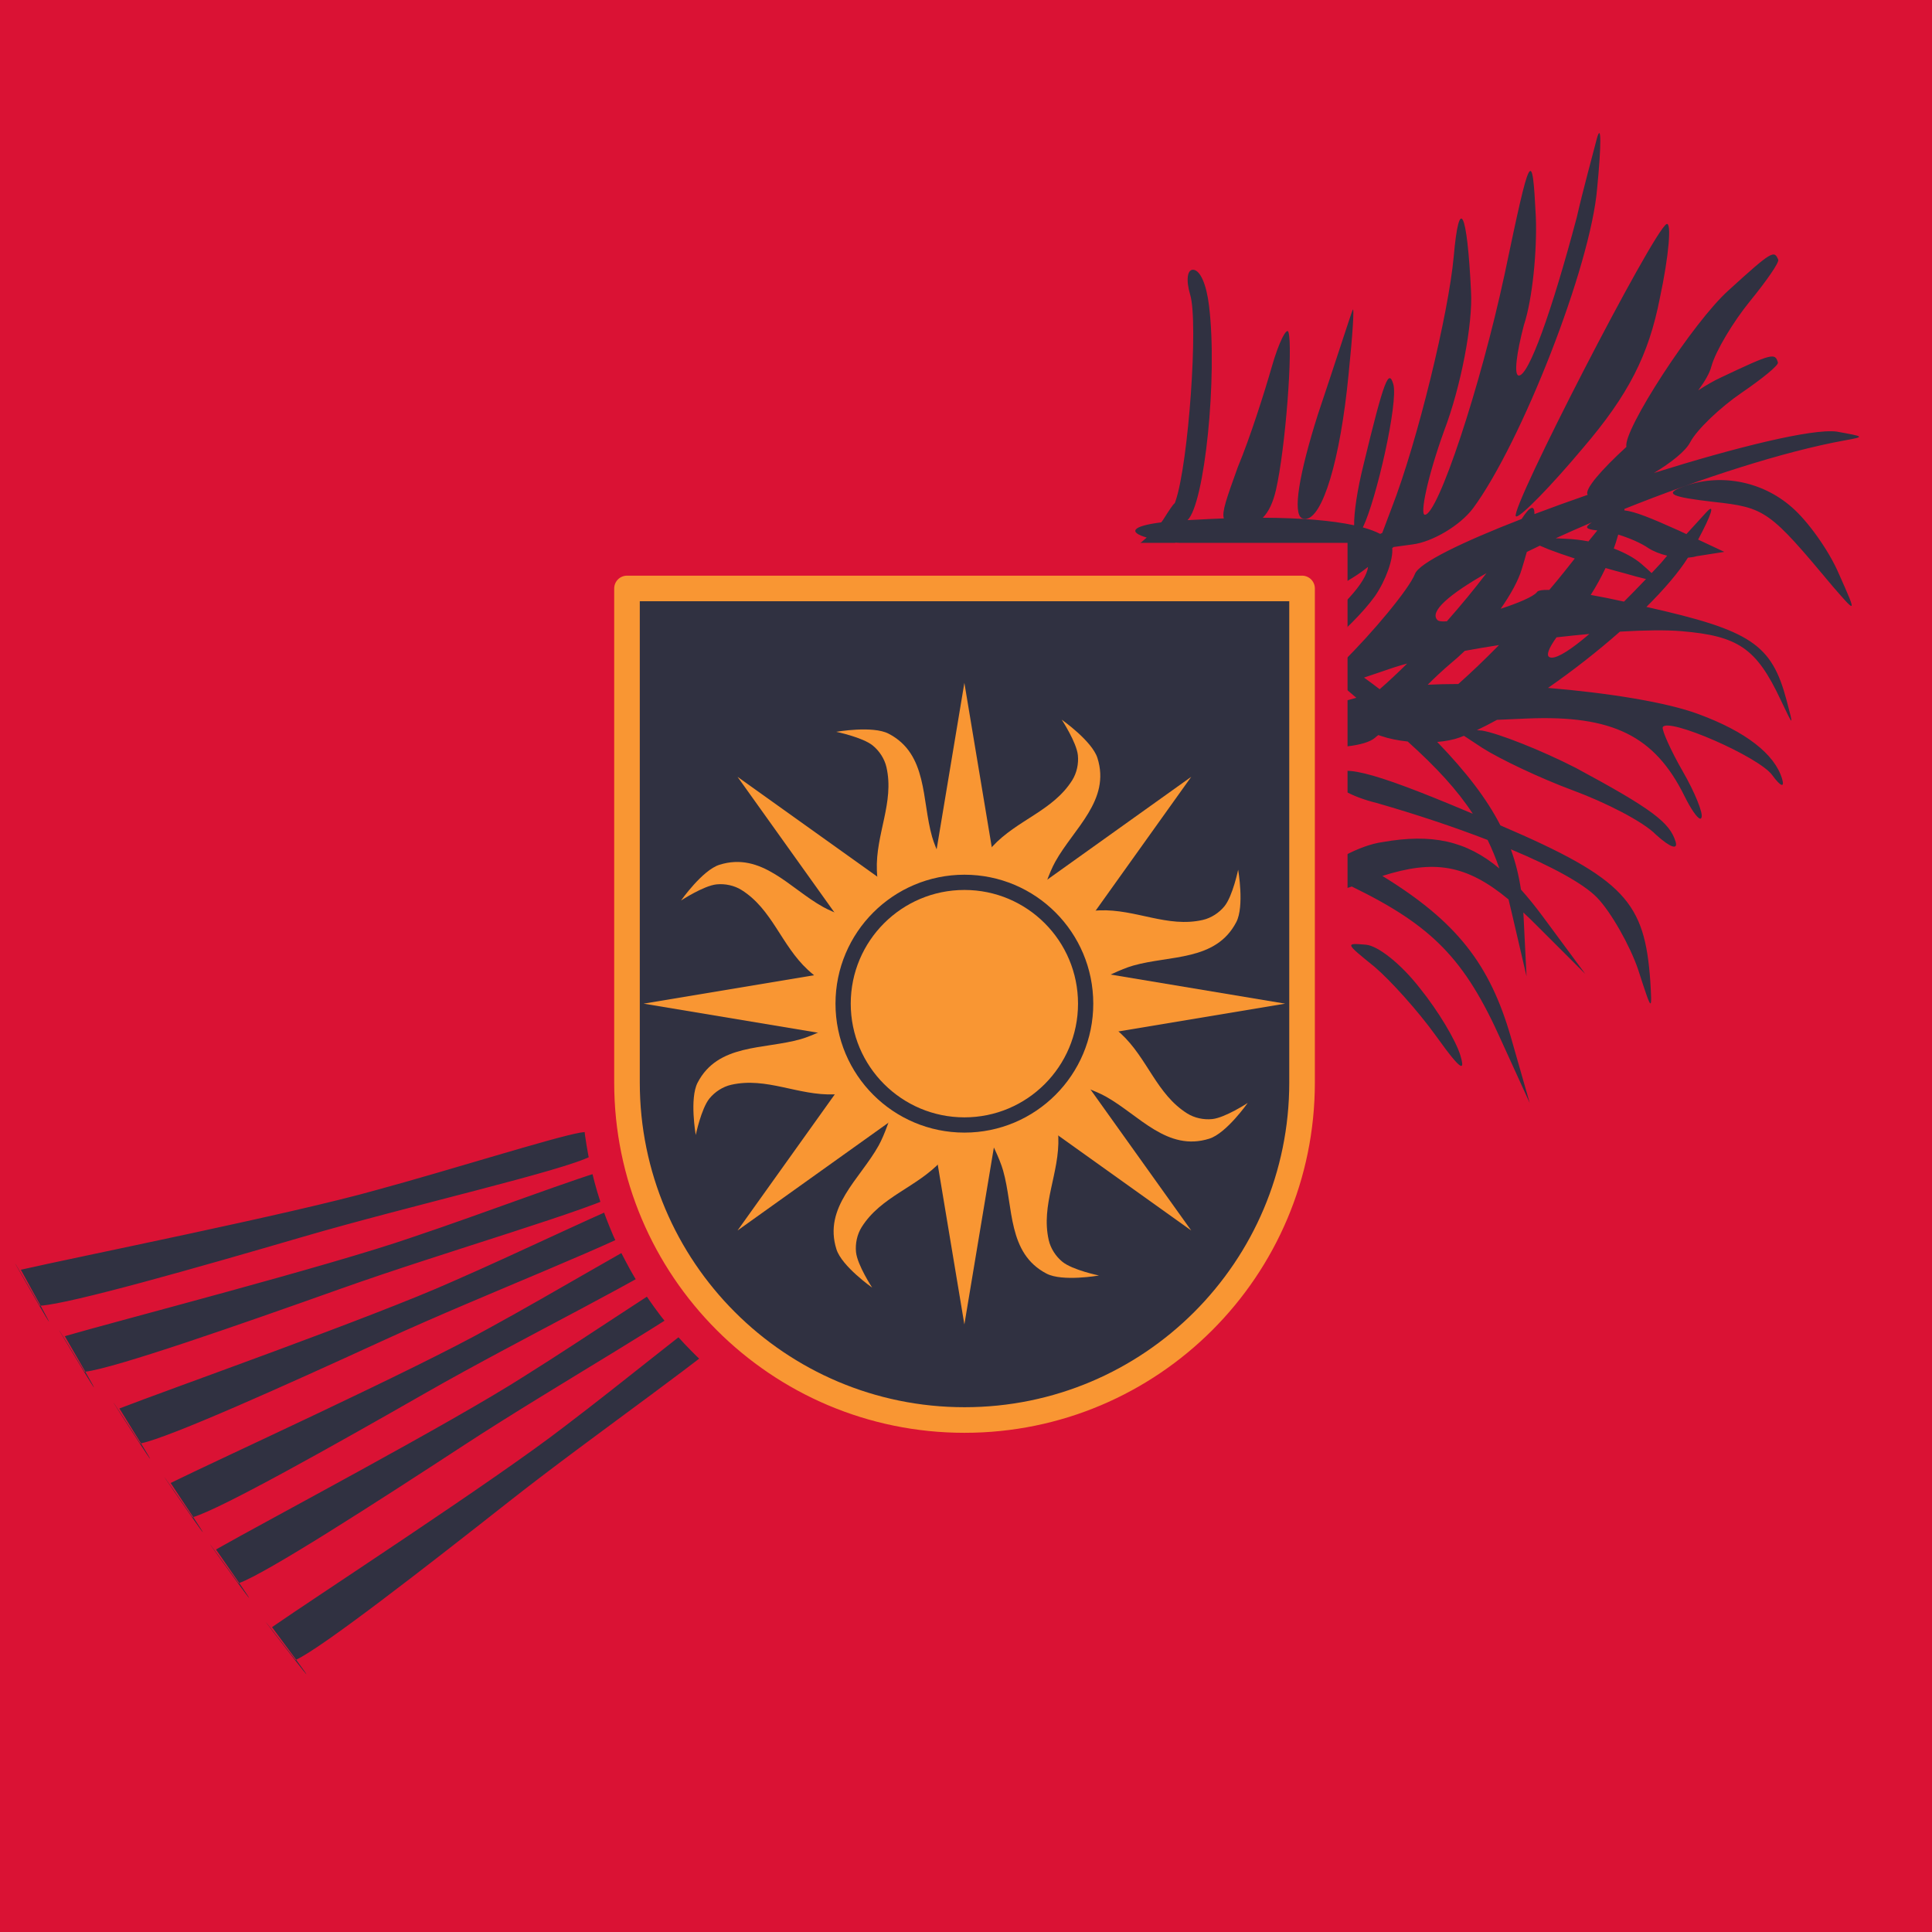 <?xml version="1.0" encoding="UTF-8"?>
<!-- Generated by Pixelmator Pro 3.6 -->
<svg width="400" height="400" viewBox="0 0 400 400" xmlns="http://www.w3.org/2000/svg">
    <g id="FlagofGuadeloupelocalvariant-copy-3">
        <path id="path6" fill="#da1234" stroke="none" d="M -125.474 0 L -125.474 400 L 524.511 400 L 524.511 0 L -125.474 0 Z"/>
        <g id="Group">
            <path id="Shape" fill="#303141" stroke="none" d="M 316.715 228.369 L 310.809 215.418 C 303.266 198.559 296.564 191.668 279.873 183.545 C 274.591 185.31 270.467 186.275 270.162 185.873 C 269.277 184.707 270.76 182.584 273.34 180.467 C 266.139 177.043 260.599 174.041 260.451 173.551 C 259.684 171.002 269.849 173.241 278.436 177.111 C 281.015 175.739 283.819 174.673 286.303 174.334 C 296.374 172.572 303.518 174.022 310.432 179.812 C 309.71 177.736 308.91 175.781 308 173.904 C 301.166 171.259 293.307 168.626 284.99 166.236 C 279.789 164.97 275.893 162.706 276.084 161.338 C 276.621 157.784 283.558 159.472 304.031 168.107 C 304.338 168.234 304.624 168.355 304.926 168.48 C 301.714 163.569 297.427 158.904 291.453 153.525 C 289.474 153.317 287.577 152.938 286 152.396 L 285.373 152.189 C 285.111 152.374 284.874 152.566 284.666 152.764 C 280.505 156.29 259.782 154.83 260.439 151.01 C 260.574 150.048 262.256 148.943 264.656 148.201 C 264.86 147.979 265.076 147.758 265.303 147.543 C 267.383 145.78 269.946 142.95 270.705 140.799 C 271.348 139.528 272.388 138.631 273.488 138.129 C 272.759 137.477 272.096 136.875 271.52 136.342 C 263.347 142.874 254.263 148.395 250.561 148.375 C 250.151 148.373 249.808 148.302 249.539 148.158 C 246.931 146.832 249.494 144.003 257.846 139.721 C 261.234 137.868 264.488 135.839 267.475 133.762 C 264.343 131.988 260.877 130.443 258.174 129.527 C 252.913 131.285 248.882 132.095 248.539 131 C 248.254 130.207 249.101 128.872 250.594 127.336 C 250.618 126.869 251.265 126.187 252.344 125.055 C 252.755 124.623 253.374 124.347 254.146 124.219 C 255.096 123.482 256.117 122.752 257.162 122.053 C 257.524 121.586 257.951 121.117 258.424 120.668 C 260.504 118.905 263.066 116.075 263.824 113.924 C 263.938 113.699 264.066 113.487 264.203 113.285 C 262.611 113.264 260.941 113.252 259.119 113.252 C 258.396 113.248 257.692 113.238 256.996 113.227 C 256.084 119.821 249.681 123.804 239.85 124.162 C 232.588 124.266 234.682 120.113 243.559 115.744 C 245.303 115.028 247.085 114 248.699 112.885 C 246.725 112.748 244.934 112.579 243.355 112.385 C 242.36 113.844 240.925 115.262 239.166 116.395 C 235.558 118.894 230.528 120.68 227.688 120.572 C 224.331 120.445 224.886 119.368 230.215 116.494 C 232.691 115.153 235.312 113.198 237.414 111.293 C 233.637 110.208 234.217 108.928 240.422 108.15 C 240.551 107.985 240.67 107.824 240.779 107.668 C 241.989 105.76 242.73 104.594 243.238 104.145 C 243.29 103.999 243.337 103.864 243.393 103.709 C 246.065 95.905 248.133 66.738 246.424 61.059 C 245.484 57.935 245.83 55.748 247.066 55.852 C 248.509 55.972 249.777 58.848 250.32 63.322 C 252.125 78.185 249.38 104.381 245.865 107.688 C 246.476 107.654 247.111 107.623 247.777 107.596 C 249.703 107.482 251.571 107.396 253.389 107.33 C 252.934 106.002 253.958 103.155 256.285 96.684 C 258.852 90.532 261.836 81.094 263.303 75.957 C 264.77 70.82 266.422 67.638 266.764 68.773 C 267.704 71.897 266.164 92.806 264.16 101.496 C 263.563 104.054 262.665 105.979 261.443 107.191 C 269.312 107.218 275.764 107.76 280.357 108.754 C 280.319 106.21 280.977 101.482 282.311 96.176 C 286.641 78.269 287.527 76.406 288.467 79.529 C 289.56 83.162 284.983 103.428 282.164 109.195 C 283.601 109.59 284.804 110.038 285.746 110.539 C 285.894 110.468 286.04 110.398 286.184 110.33 L 288.131 105.166 C 293.456 91.495 299.916 64.908 300.98 53.094 C 302.115 40.179 303.758 43.639 304.559 60.314 C 304.961 66.992 302.47 80.07 298.988 89.189 C 295.592 98.593 293.95 106.484 294.98 106.57 C 297.659 106.795 306.507 80.129 311.52 56.744 C 316.879 31.173 317.24 30.374 317.975 44.83 C 318.257 51.774 317.297 61.934 315.504 67.32 C 314.002 73.008 313.396 77.664 314.426 77.75 C 316.486 77.923 321.278 64.482 326.457 44.986 C 327.753 39.282 329.773 31.977 330.602 28.725 C 331.551 25.206 331.562 29.912 330.674 38.973 C 329.329 55.191 314.989 91.637 305.01 105.195 C 302.291 108.843 296.483 112.231 292.412 112.721 L 288.529 113.254 C 288.434 113.332 288.349 113.403 288.248 113.484 C 288.469 115.722 286.973 120.068 284.674 123.422 C 282.245 126.803 278.157 130.828 273.594 134.648 C 273.613 134.67 273.632 134.69 273.65 134.711 C 274.908 135.383 276.344 136.235 277.875 137.213 C 284.282 130.923 291.753 121.893 292.939 118.855 C 293.763 116.546 302.904 112.153 315.039 107.447 C 316.813 104.713 317.712 104.47 317.688 106.436 C 321.2 105.107 324.919 103.765 328.725 102.445 C 327.91 101.42 331.608 97.203 336.74 92.51 C 335.872 89.298 350.582 66.59 357.926 60.068 C 366.947 51.847 367.323 51.781 368.162 53.76 C 368.402 54.325 365.773 58.114 362.322 62.346 C 358.872 66.578 355.199 72.666 354.33 75.848 C 353.998 77.186 352.983 78.944 351.602 80.82 C 353.297 79.722 354.865 78.816 356.195 78.205 C 367.09 73.028 367.501 73.063 368.1 75.051 C 368.271 75.619 364.884 78.379 360.553 81.338 C 356.221 84.297 351.371 88.874 349.959 91.523 C 349.04 93.374 345.975 95.789 342.441 97.918 C 359.285 92.636 375.16 88.696 380.266 89.357 C 386 90.392 386.207 90.408 382.016 91.164 C 369.239 93.469 351.963 99.103 336.334 105.361 C 336.328 105.453 336.314 105.558 336.301 105.664 C 338.576 105.928 341.744 107.226 347.648 109.875 L 349.15 110.58 C 350.847 108.717 352.391 107.055 353.318 106.018 C 355.164 104.033 354.313 106.606 351.578 111.717 L 357.002 114.258 L 351.248 115.16 C 350.7 115.32 350.1 115.417 349.469 115.461 C 347.56 118.493 344.549 122.006 340.873 125.654 C 362.532 130.508 366.798 133.367 369.885 144.957 C 371.388 150.619 371.388 150.619 368.648 144.854 C 363.632 134.191 359.857 131.66 348.113 130.676 C 344.922 130.408 340.475 130.468 335.385 130.775 C 330.774 134.844 325.614 138.881 320.502 142.424 C 332.867 143.451 345.087 145.388 351.678 147.859 C 361.392 151.442 367.413 156.099 368.951 161.211 C 369.549 163.199 368.64 162.846 366.926 160.488 C 364.167 156.658 345.22 148.427 344.256 150.561 C 344.015 151.094 345.915 155.404 348.434 159.768 C 350.952 164.131 352.645 168.424 352.283 169.225 C 352.24 169.394 352.162 169.481 352.055 169.492 C 352.037 169.494 352.018 169.494 351.998 169.492 C 351.386 169.422 350.008 167.371 348.734 164.775 C 342.587 152.358 333.852 148.027 316.199 148.762 C 314.131 148.845 312.015 148.94 309.939 149.035 C 308.501 149.827 307.107 150.542 305.771 151.17 L 306.852 151.26 C 310.234 151.82 319.123 155.335 326.244 158.977 C 342.064 167.499 345.72 170.296 346.916 174.271 C 347.429 175.975 345.901 175.57 342.865 172.824 C 340.242 170.113 332.416 166.137 325.637 163.631 C 318.857 161.125 310.414 157.095 306.932 154.865 L 303.098 152.342 C 302.79 152.466 302.485 152.584 302.186 152.695 C 300.908 153.163 299.305 153.465 297.562 153.611 C 303.615 159.891 307.833 165.396 310.643 170.887 C 336.547 181.992 340.504 186.847 341.674 203.096 C 341.856 206.121 341.937 207.718 341.707 207.738 C 341.429 207.763 340.696 205.492 339.135 200.668 C 337.476 195.823 333.571 188.852 330.656 185.84 C 327.903 182.994 321.453 179.458 312.803 175.836 C 313.782 178.534 314.463 181.283 314.898 184.174 C 316.372 185.812 317.86 187.655 319.391 189.717 L 328.199 201.625 L 318.596 192.041 C 317.487 190.917 316.421 189.879 315.389 188.916 C 315.401 189.119 315.417 189.32 315.428 189.525 L 316.051 202.129 L 313.033 189.174 C 312.805 188.157 312.571 187.174 312.328 186.215 C 303.52 178.929 296.85 177.969 286.205 181.352 C 301.611 190.81 308.454 199.619 312.818 214.756 L 316.715 228.369 Z M 302.545 220.682 C 302.013 220.713 300.373 218.759 297.342 214.525 C 293.537 209.224 287.828 202.933 284.586 200.17 C 278.48 195.229 278.48 195.229 282.807 195.592 C 285.279 195.799 290.014 199.518 293.939 204.553 C 297.779 209.303 301.427 215.421 302.367 218.545 C 302.784 219.929 302.864 220.663 302.545 220.682 Z M 273.748 146.34 C 275.979 145.803 278.44 145.145 280.82 144.473 C 279.73 143.554 278.692 142.667 277.703 141.816 C 277.674 141.826 277.644 141.835 277.615 141.844 C 276.909 143.149 275.468 144.763 273.748 146.34 Z M 285.645 142.697 C 287.45 141.132 289.372 139.331 291.336 137.381 C 290.399 137.637 289.517 137.895 288.705 138.154 C 286.302 138.976 284.224 139.68 282.406 140.287 C 283.487 141.062 284.574 141.87 285.645 142.697 Z M 295.596 141.766 C 297.565 141.668 299.693 141.619 301.93 141.615 C 304.543 139.294 307.416 136.55 310.357 133.551 C 307.927 133.927 305.551 134.331 303.27 134.75 C 302.289 135.698 301.292 136.591 300.297 137.402 C 298.537 138.909 296.956 140.39 295.596 141.766 Z M 321.291 136.158 C 322.673 136.159 325.409 134.384 329.062 131.256 C 326.846 131.454 324.566 131.689 322.26 131.953 C 320.727 134.069 320.046 135.674 320.791 136.053 C 320.93 136.124 321.098 136.158 321.291 136.158 Z M 270.424 131.631 C 277.762 126.113 282.888 120.573 283.23 117.379 C 283.014 117.543 282.819 117.693 282.592 117.865 C 278.846 120.786 271.308 124.478 264.273 127.283 C 266.4 128.527 268.571 130.077 270.424 131.631 Z M 298.838 128.662 C 299.054 128.664 299.299 128.651 299.559 128.633 C 302.546 125.249 305.374 121.816 307.762 118.662 C 300.117 123.008 295.86 126.629 297.613 128.381 C 297.795 128.569 298.224 128.657 298.838 128.662 Z M 310.697 126.041 C 314.298 124.869 317.425 123.549 318.178 122.631 C 318.346 122.258 319.272 122.101 320.773 122.131 C 321.822 120.892 322.849 119.65 323.842 118.41 C 324.62 117.426 325.345 116.51 326.039 115.635 C 323.946 114.949 322.034 114.283 320.637 113.74 C 319.937 113.454 319.333 113.201 318.811 112.973 C 317.889 113.41 316.988 113.845 316.107 114.277 C 315.807 115.358 315.464 116.529 315.076 117.789 C 314.415 120.077 312.819 123.012 310.697 126.041 Z M 383.289 125.451 C 382.968 125.458 381.747 124.054 379.518 121.484 C 366.335 105.709 365.547 105.088 354.748 103.906 C 346.009 102.897 344.601 102.226 348.209 100.867 C 355.752 97.901 364.662 99.478 370.939 104.986 C 374.181 107.749 378.654 113.937 380.725 118.816 C 382.756 123.377 383.677 125.442 383.289 125.451 Z M 336.23 124.559 C 337.687 123.107 339.212 121.547 340.791 119.883 C 339.709 119.64 338.187 119.221 336.17 118.641 C 335.026 118.346 333.746 117.991 332.416 117.605 C 331.508 119.514 330.456 121.43 329.344 123.174 C 331.464 123.548 333.782 124.012 336.23 124.559 Z M 341.951 118.65 C 342.587 117.972 343.23 117.282 343.881 116.574 C 344.292 116.079 344.726 115.567 345.172 115.049 C 343.708 114.696 342.336 114.154 341.309 113.496 C 339.729 112.405 337.299 111.378 335.037 110.68 C 334.881 111.207 334.72 111.744 334.541 112.334 C 334.413 112.735 334.271 113.148 334.119 113.566 C 336.416 114.437 338.404 115.53 339.814 116.732 C 340.717 117.512 341.436 118.147 341.951 118.65 Z M 269.195 117.096 C 271.582 116.776 275.122 115.629 278.457 114.168 C 276.633 113.858 274.237 113.633 271.217 113.484 C 271.211 113.558 271.202 113.634 271.191 113.711 C 271.087 114.597 270.323 115.796 269.195 117.096 Z M 328.869 112.092 C 329.525 111.277 330.152 110.503 330.711 109.824 C 328.254 109.548 328.012 109.203 329.57 108.148 C 326.994 109.244 324.49 110.348 322.096 111.443 C 322.742 111.473 323.426 111.508 324.195 111.549 C 325.759 111.609 327.335 111.798 328.869 112.092 Z M 270.248 107.439 C 270.013 107.442 269.78 107.391 269.547 107.285 C 267.642 106.295 268.872 98.371 272.891 85.697 C 276.598 74.659 279.703 64.954 280.064 64.154 C 280.426 63.354 280.039 69.41 279.221 77.369 C 277.489 95.39 273.774 107.405 270.248 107.439 Z M 313.959 106.924 C 313.907 106.926 313.867 106.913 313.84 106.885 C 312.588 105.396 342.257 47.814 345.041 46.387 C 346.106 45.922 345.563 52.797 343.645 61.771 C 341.344 73.482 337.195 81.714 327.684 92.82 C 321.06 100.708 315.016 106.884 313.959 106.924 Z"/>
            <path id="path2271" fill="#303141" stroke="none" d="M 63.455 346.654 C 63.224 346.671 46.289 324.485 61.182 343.691 C 61.223 343.673 61.269 343.649 61.312 343.629 C 62.821 345.689 63.499 346.651 63.455 346.654 Z M 61.312 343.629 C 60.185 342.089 58.644 340.001 56.32 336.881 C 65.57 330.456 102.576 306.41 116.832 295.373 C 129.195 286.027 146.343 271.861 151.049 268.965 C 155.754 266.068 157.305 269.499 153.98 273.455 C 149.639 278.602 123.416 296.672 105.449 310.828 C 87.626 324.871 66.741 341.093 61.312 343.629 Z M 51.584 330.852 C 51.347 330.851 35.011 307.991 49.391 327.797 C 49.435 327.782 49.483 327.763 49.529 327.746 C 50.98 329.864 51.629 330.852 51.584 330.852 Z M 49.529 327.746 C 48.445 326.163 46.959 324.016 44.721 320.805 C 54.483 315.242 93.465 294.6 108.562 284.922 C 121.644 276.748 139.846 264.241 144.795 261.773 C 149.744 259.306 151.177 262.761 147.594 266.363 C 142.915 271.049 115.245 286.678 96.207 299.115 C 77.323 311.452 55.206 325.681 49.529 327.746 Z M 42 317.246 C 41.759 317.234 25.848 293.962 39.863 314.137 C 39.908 314.124 39.957 314.108 40.004 314.094 C 41.415 316.247 42.046 317.248 42 317.246 Z M 40.004 314.094 C 38.949 312.484 37.505 310.301 35.328 307.035 C 45.417 302.055 85.657 283.715 101.293 274.957 C 114.835 267.578 133.71 256.194 138.814 254.016 C 143.919 251.837 145.272 255.305 141.521 258.666 C 136.625 263.037 108.032 277.015 88.309 288.287 C 68.743 299.469 45.832 312.35 40.004 314.094 Z M 31.09 302.047 C 30.844 302.017 15.606 278.179 29.043 298.861 C 29.089 298.852 29.141 298.842 29.189 298.832 C 30.536 301.032 31.137 302.053 31.09 302.047 Z M 29.189 298.832 C 28.183 297.187 26.805 294.953 24.723 291.611 C 35.279 287.518 77.312 272.669 93.719 265.312 C 107.919 259.141 127.763 249.47 133.088 247.73 C 138.413 245.991 139.641 249.467 135.648 252.459 C 130.437 256.348 100.527 267.82 79.82 277.318 C 59.28 286.741 35.237 297.569 29.189 298.832 Z M 19.465 287.271 C 19.214 287.224 4.691 262.885 17.514 284.018 C 17.561 284.012 17.614 284.006 17.664 284 C 18.944 286.243 19.513 287.281 19.465 287.271 Z M 17.664 284 C 16.708 282.324 15.396 280.046 13.416 276.639 C 24.41 273.442 68.124 262.129 85.258 256.193 C 100.078 251.246 120.833 243.315 126.365 242.02 C 131.897 240.724 132.997 244.197 128.773 246.811 C 123.261 250.206 92.115 259.14 70.482 266.84 C 49.022 274.478 23.912 283.223 17.664 284 Z M 10.141 273.637 C 9.887 273.577 -4.137 248.942 8.256 270.344 C 8.302 270.341 8.36 270.333 8.408 270.33 C 9.642 272.599 10.189 273.648 10.141 273.637 Z M 8.408 270.33 C 7.487 268.635 6.223 266.333 4.314 262.889 C 15.584 260.295 60.352 251.356 77.943 246.377 C 93.154 242.254 114.488 235.493 120.148 234.496 C 125.809 233.499 126.822 236.966 122.451 239.324 C 116.746 242.386 84.823 249.613 62.605 256.102 C 40.556 262.541 14.768 269.883 8.408 270.33 Z"/>
        </g>
        <g id="Group-copy">
            <path id="Path-copy-5" fill="#303141" stroke="#da1234" stroke-width="9.428" stroke-linecap="round" d="M 274.281 223.75 L 274.297 223.891 L 274.281 225.125 L 274.234 226.984 L 274.141 228.875 L 273.984 230.812 L 273.797 232.672 L 273.562 234.531 L 273.281 236.359 L 272.953 238.234 L 272.578 240.062 L 272.156 241.844 L 271.703 243.625 L 271.203 245.406 L 270.656 247.156 L 270.078 248.891 L 269.438 250.625 L 268.781 252.281 L 268.078 253.969 L 267.312 255.641 L 266.531 257.281 L 265.703 258.875 L 264.859 260.453 L 263.953 262.031 L 263.016 263.562 L 262.047 265.078 L 261.031 266.562 L 260 268.016 L 258.922 269.469 L 257.812 270.875 L 256.688 272.234 L 255.516 273.594 L 254.281 274.938 L 253.047 276.219 L 251.797 277.469 L 250.5 278.719 L 249.172 279.922 L 247.828 281.094 L 246.438 282.234 L 245.047 283.328 L 243.609 284.422 L 242.125 285.453 L 240.656 286.453 L 239.156 287.422 L 237.609 288.375 L 236.031 289.281 L 234.453 290.125 L 232.859 290.953 L 231.203 291.75 L 229.562 292.469 L 227.906 293.188 L 226.188 293.859 L 224.469 294.5 L 222.719 295.078 L 220.984 295.609 L 219.219 296.125 L 217.422 296.578 L 215.625 297 L 213.812 297.359 L 211.984 297.703 L 210.125 297.984 L 208.266 298.219 L 206.359 298.422 L 204.453 298.547 L 202.578 298.641 L 200.656 298.703 L 198.719 298.703 L 196.797 298.641 L 194.922 298.547 L 193.016 298.422 L 191.109 298.219 L 189.25 297.984 L 187.391 297.703 L 185.562 297.359 L 183.75 297 L 181.953 296.578 L 180.156 296.125 L 178.391 295.609 L 176.656 295.078 L 174.906 294.5 L 173.188 293.859 L 171.469 293.188 L 169.812 292.469 L 168.172 291.75 L 166.516 290.953 L 164.922 290.125 L 163.344 289.281 L 161.766 288.375 L 160.219 287.422 L 158.719 286.453 L 157.25 285.453 L 155.766 284.422 L 154.328 283.328 L 152.938 282.234 L 151.547 281.094 L 150.203 279.922 L 148.875 278.719 L 147.578 277.469 L 146.328 276.219 L 145.094 274.938 L 143.859 273.594 L 142.688 272.234 L 141.562 270.875 L 140.453 269.469 L 139.375 268.016 L 138.344 266.562 L 137.328 265.078 L 136.359 263.562 L 135.422 262.031 L 134.516 260.453 L 133.672 258.875 L 132.844 257.281 L 132.062 255.641 L 131.297 253.969 L 130.594 252.281 L 129.938 250.625 L 129.297 248.891 L 128.719 247.156 L 128.172 245.406 L 127.672 243.625 L 127.219 241.844 L 126.797 240.062 L 126.422 238.234 L 126.094 236.359 L 125.812 234.531 L 125.578 232.672 L 125.391 230.812 L 125.234 228.875 L 125.141 226.984 L 125.094 225.125 L 125.078 223.891 L 125.078 117.109 L 274.281 117.109 Z"/>
            <path id="Path-copy-6" fill="none" stroke="#f99633" stroke-width="5.299" stroke-linecap="round" stroke-linejoin="round" d="M 269.578 121.834 L 129.812 121.834 L 129.812 223.837 C 129.815 223.929 129.812 224.023 129.812 224.115 C 129.812 262.71 161.1 293.998 199.695 293.998 C 238.29 293.998 269.578 262.71 269.578 224.115 C 269.578 224.02 269.576 223.929 269.576 223.837 L 269.576 121.834 L 269.578 121.834 Z"/>
        </g>
        <g id="g20557">
            <g id="g1">
                <g id="g17382">
                    <path id="path17130-8" fill="#f99633" stroke="none" d="M 220.564 205.295 C 220.564 205.295 228.77 210.948 232.07 213.998 C 237.602 219.111 239.417 226.515 245.794 230.524 C 247.291 231.466 249.212 231.874 250.973 231.694 C 253.65 231.419 258.324 228.353 258.324 228.353 C 258.324 228.353 253.92 234.629 250.387 235.745 C 241.655 238.506 235.855 230.872 228.918 227.014 C 224.301 224.445 213.881 222.002 213.881 222.002 L 220.564 205.295 Z"/>
                    <path id="path17150-9" fill="#f99633" stroke="none" d="M 221.364 208.005 L 216.241 220.815 C 217.261 221.069 218.006 221.221 220.164 221.853 C 223.394 222.799 227.175 224.045 229.764 225.485 C 233.48 227.553 236.668 230.453 239.867 232.378 C 243.065 234.302 246.036 235.304 249.856 234.096 C 250.128 234.01 250.558 233.65 250.926 233.414 C 248.84 233.584 246.685 233.14 244.877 232.004 C 241.343 229.781 239.134 226.672 237.159 223.636 C 235.185 220.601 233.412 217.622 230.884 215.286 C 228.449 213.036 223.564 209.555 221.364 208.005 Z"/>
                    <path id="path17150-3-6" fill="#f99633" stroke="none" d="M 222.224 210.972 L 218.803 219.55 C 219.658 219.779 219.66 219.748 220.701 220.054 C 223.984 221.015 227.793 222.205 230.69 223.815 C 233.975 225.641 236.674 227.82 239.204 229.572 C 237.787 227.968 236.618 226.285 235.571 224.675 C 233.565 221.591 231.856 218.777 229.588 216.681 C 227.974 215.19 224.877 212.892 222.224 210.972 Z"/>
                    <path id="path17130-8-7" fill="#f99633" stroke="none" d="M 213.342 190.464 C 213.342 190.464 223.141 188.659 227.633 188.481 C 235.159 188.185 241.678 192.137 249.021 190.464 C 250.747 190.07 252.393 189.001 253.511 187.628 C 255.21 185.542 256.346 180.068 256.346 180.068 C 256.346 180.068 257.671 187.621 255.961 190.908 C 251.74 199.035 242.239 197.738 234.608 199.916 C 229.527 201.365 220.43 207.004 220.43 207.004 L 213.342 190.464 Z"/>
                    <path id="path17150-9-6" fill="#f99633" stroke="none" d="M 215.823 191.812 L 221.258 204.494 C 222.16 203.951 222.794 203.533 224.767 202.453 C 227.72 200.837 231.274 199.047 234.123 198.234 C 238.212 197.067 242.518 196.864 246.14 195.964 C 249.763 195.063 252.572 193.67 254.419 190.116 C 254.55 189.862 254.6 189.303 254.694 188.878 C 253.339 190.473 251.502 191.682 249.419 192.157 C 245.349 193.085 241.587 192.449 238.045 191.699 C 234.503 190.949 231.142 190.095 227.702 190.231 C 224.39 190.361 218.475 191.354 215.823 191.812 Z"/>
                    <path id="path17150-3-6-1" fill="#f99633" stroke="none" d="M 218.529 193.304 L 222.176 201.788 C 222.943 201.345 222.921 201.322 223.872 200.802 C 226.875 199.16 230.408 197.309 233.596 196.4 C 237.21 195.369 240.658 194.999 243.686 194.449 C 241.55 194.317 239.533 193.953 237.655 193.555 C 234.056 192.792 230.856 192.013 227.77 192.134 C 225.578 192.22 221.762 192.785 218.529 193.304 Z"/>
                    <path id="path17130-8-7-3" fill="#f99633" stroke="none" d="M 196.764 186.764 C 196.764 186.764 202.416 178.558 205.466 175.257 C 210.58 169.727 217.982 167.911 221.993 161.535 C 222.935 160.036 223.343 158.117 223.162 156.355 C 222.887 153.678 219.821 149.004 219.821 149.004 C 219.821 149.004 226.098 153.408 227.215 156.941 C 229.975 165.672 222.341 171.473 218.485 178.409 C 215.916 183.027 213.473 193.446 213.473 193.446 L 196.764 186.764 Z"/>
                    <path id="path17150-9-6-5" fill="#f99633" stroke="none" d="M 199.472 185.963 L 212.282 191.088 C 212.536 190.066 212.688 189.321 213.32 187.163 C 214.266 183.933 215.512 180.153 216.952 177.564 C 219.018 173.848 221.921 170.66 223.844 167.46 C 225.768 164.261 226.771 161.291 225.563 157.472 C 225.476 157.198 225.117 156.769 224.882 156.402 C 225.053 158.488 224.608 160.642 223.471 162.45 C 221.248 165.983 218.14 168.194 215.104 170.168 C 212.068 172.143 209.089 173.916 206.753 176.444 C 204.503 178.878 201.023 183.764 199.472 185.963 Z"/>
                    <path id="path17150-3-6-1-6" fill="#f99633" stroke="none" d="M 202.44 185.104 L 211.018 188.525 C 211.246 187.67 211.216 187.668 211.52 186.628 C 212.482 183.344 213.672 179.537 215.282 176.64 C 217.109 173.355 219.286 170.655 221.038 168.125 C 219.434 169.542 217.751 170.71 216.141 171.758 C 213.057 173.764 210.243 175.473 208.147 177.742 C 206.658 179.353 204.359 182.451 202.44 185.104 Z"/>
                    <path id="path17130-8-7-3-8" fill="#f99633" stroke="none" d="M 183.53 194.519 C 183.53 194.519 181.724 184.72 181.548 180.228 C 181.251 172.702 185.203 166.183 183.53 158.84 C 183.136 157.114 182.067 155.468 180.694 154.35 C 178.606 152.651 173.133 151.514 173.133 151.514 C 173.133 151.514 180.686 150.19 183.974 151.899 C 192.101 156.121 190.804 165.621 192.982 173.253 C 194.431 178.334 200.07 187.43 200.07 187.43 L 183.53 194.519 Z"/>
                    <path id="path17150-9-6-5-9" fill="#f99633" stroke="none" d="M 184.879 192.037 L 197.561 186.602 C 197.018 185.7 196.6 185.067 195.52 183.093 C 193.905 180.14 192.113 176.586 191.3 173.736 C 190.134 169.647 189.931 165.341 189.03 161.719 C 188.129 158.098 186.737 155.287 183.182 153.441 C 182.929 153.309 182.37 153.259 181.943 153.165 C 183.538 154.521 184.748 156.358 185.223 158.44 C 186.15 162.51 185.515 166.272 184.764 169.814 C 184.014 173.357 183.161 176.718 183.296 180.157 C 183.427 183.47 184.421 189.385 184.879 192.037 Z"/>
                    <path id="path17150-3-6-1-6-9" fill="#f99633" stroke="none" d="M 186.37 189.331 L 194.855 185.685 C 194.413 184.919 194.389 184.939 193.869 183.988 C 192.227 180.986 190.376 177.452 189.466 174.265 C 188.435 170.651 188.066 167.203 187.517 164.175 C 187.384 166.311 187.021 168.327 186.622 170.206 C 185.86 173.805 185.079 177.004 185.201 180.09 C 185.286 182.282 185.851 186.098 186.37 189.331 Z"/>
                    <path id="path17130-8-7-3-8-7" fill="#f99633" stroke="none" d="M 178.764 209.498 C 178.764 209.498 170.558 203.846 167.258 200.796 C 161.727 195.682 159.911 188.279 153.535 184.269 C 152.037 183.327 150.116 182.919 148.355 183.1 C 145.678 183.375 141.003 186.441 141.003 186.441 C 141.003 186.441 145.408 180.164 148.942 179.047 C 157.673 176.287 163.474 183.921 170.41 187.777 C 175.027 190.345 185.447 192.79 185.447 192.79 L 178.764 209.498 Z"/>
                    <path id="path17150-9-6-5-9-2" fill="#f99633" stroke="none" d="M 177.964 206.791 L 183.088 193.98 C 182.067 193.727 181.323 193.574 179.164 192.942 C 175.934 191.996 172.155 190.75 169.564 189.31 C 165.848 187.244 162.66 184.342 159.461 182.418 C 156.263 180.495 153.292 179.492 149.472 180.7 C 149.2 180.785 148.77 181.144 148.402 181.38 C 150.49 181.21 152.643 181.654 154.451 182.791 C 157.985 185.013 160.195 188.123 162.17 191.158 C 164.144 194.194 165.916 197.174 168.445 199.51 C 170.879 201.759 175.764 205.239 177.964 206.791 Z"/>
                    <path id="path17150-3-6-1-6-9-3" fill="#f99633" stroke="none" d="M 177.104 203.822 L 180.526 195.244 C 179.67 195.015 179.668 195.045 178.627 194.741 C 175.345 193.78 171.536 192.589 168.638 190.979 C 165.354 189.153 162.655 186.974 160.125 185.223 C 161.541 186.827 162.71 188.51 163.759 190.121 C 165.765 193.205 167.474 196.018 169.743 198.115 C 171.354 199.604 174.451 201.902 177.104 203.822 Z"/>
                    <path id="path17130-8-7-3-8-7-3" fill="#f99633" stroke="none" d="M 187.052 224.597 C 187.052 224.597 177.253 226.402 172.762 226.579 C 165.235 226.875 158.717 222.923 151.373 224.597 C 149.647 224.99 148.001 226.06 146.883 227.433 C 145.184 229.52 144.048 234.993 144.048 234.993 C 144.048 234.993 142.724 227.441 144.432 224.153 C 148.654 216.026 158.155 217.322 165.787 215.146 C 170.867 213.696 179.964 208.057 179.964 208.057 L 187.052 224.597 Z"/>
                    <path id="path17150-9-6-5-9-2-5" fill="#f99633" stroke="none" d="M 184.571 223.248 L 179.136 210.566 C 178.235 211.11 177.601 211.527 175.628 212.607 C 172.674 214.222 169.121 216.012 166.271 216.826 C 162.183 217.992 157.876 218.196 154.254 219.095 C 150.633 219.996 147.822 221.389 145.976 224.943 C 145.844 225.197 145.794 225.756 145.7 226.183 C 147.056 224.586 148.893 223.378 150.975 222.903 C 155.045 221.976 158.807 222.611 162.349 223.362 C 165.892 224.112 169.253 224.965 172.692 224.83 C 176.003 224.7 181.919 223.707 184.571 223.248 Z"/>
                    <path id="path17150-3-6-1-6-9-3-1" fill="#f99633" stroke="none" d="M 181.865 221.757 L 178.218 213.272 C 177.452 213.715 177.472 213.738 176.521 214.259 C 173.519 215.901 169.986 217.752 166.798 218.661 C 163.184 219.692 159.735 220.061 156.707 220.611 C 158.844 220.744 160.86 221.107 162.739 221.505 C 166.338 222.268 169.537 223.049 172.623 222.927 C 174.816 222.841 178.631 222.277 181.865 221.757 Z"/>
                    <path id="path17130-8-7-3-8-7-3-4" fill="#f99633" stroke="none" d="M 203.63 228.83 C 203.63 228.83 197.977 237.036 194.926 240.337 C 189.814 245.868 182.411 247.682 178.401 254.059 C 177.458 255.558 177.05 257.477 177.23 259.238 C 177.506 261.915 180.572 266.59 180.572 266.59 C 180.572 266.59 174.295 262.185 173.178 258.653 C 170.417 249.921 178.051 244.12 181.908 237.184 C 184.476 232.567 186.921 222.147 186.921 222.147 L 203.63 228.83 Z"/>
                    <path id="path17150-9-6-5-9-2-5-2" fill="#f99633" stroke="none" d="M 200.921 229.631 L 188.111 224.507 C 187.858 225.528 187.706 226.273 187.073 228.431 C 186.127 231.66 184.881 235.44 183.441 238.031 C 181.374 241.746 178.473 244.935 176.549 248.133 C 174.626 251.331 173.622 254.303 174.83 258.122 C 174.916 258.395 175.276 258.824 175.511 259.192 C 175.342 257.106 175.785 254.952 176.923 253.144 C 179.145 249.61 182.255 247.399 185.29 245.425 C 188.325 243.451 191.304 241.677 193.642 239.149 C 195.891 236.715 199.371 231.83 200.921 229.631 Z"/>
                    <path id="path17150-3-6-1-6-9-3-1-2" fill="#f99633" stroke="none" d="M 197.955 230.49 L 189.376 227.068 C 189.147 227.924 189.178 227.925 188.874 228.966 C 187.912 232.249 186.722 236.058 185.111 238.954 C 183.284 242.239 181.106 244.938 179.354 247.468 C 180.959 246.051 182.641 244.883 184.252 243.836 C 187.336 241.829 190.15 240.12 192.246 237.852 C 193.736 236.24 196.034 233.143 197.955 230.49 Z"/>
                    <path id="path17130" fill="#f99633" stroke="none" d="M 217.13 221.075 C 217.13 221.075 218.936 230.874 219.113 235.366 C 219.408 242.893 215.457 249.411 217.13 256.755 C 217.524 258.48 218.593 260.127 219.965 261.245 C 222.054 262.944 227.528 264.08 227.528 264.08 C 227.528 264.08 219.975 265.404 216.686 263.696 C 208.56 259.474 209.857 249.974 207.68 242.342 C 206.231 237.261 200.591 228.164 200.591 228.164 L 217.13 221.075 Z"/>
                    <path id="path17150" fill="#f99633" stroke="none" d="M 215.782 223.556 L 203.099 228.991 C 203.643 229.893 204.061 230.527 205.141 232.5 C 206.755 235.452 208.547 239.007 209.36 241.856 C 210.526 245.945 210.729 250.252 211.629 253.873 C 212.531 257.495 213.922 260.305 217.477 262.152 C 217.73 262.283 218.289 262.333 218.716 262.427 C 217.12 261.072 215.911 259.235 215.436 257.153 C 214.508 253.082 215.145 249.32 215.895 245.778 C 216.645 242.236 217.497 238.875 217.362 235.435 C 217.234 232.123 216.24 226.208 215.782 223.556 Z"/>
                    <path id="path17150-3" fill="#f99633" stroke="none" d="M 214.291 226.262 L 205.805 229.909 C 206.248 230.674 206.271 230.654 206.791 231.605 C 208.434 234.607 210.285 238.141 211.195 241.329 C 212.226 244.943 212.594 248.391 213.143 251.419 C 213.277 249.282 213.64 247.266 214.038 245.387 C 214.8 241.788 215.582 238.589 215.46 235.503 C 215.374 233.312 214.809 229.496 214.291 226.262 Z"/>
                </g>
                <g id="g17092">
                    <path id="path16097-0-1-0" fill="#f99633" stroke="none" d="M 217.795 215.844 L 266.082 207.797 L 217.795 199.75 L 217.795 215.844 L 217.795 215.844 Z"/>
                    <path id="path16136-9-3" fill="#f99633" stroke="none" d="M 219.369 201.605 L 256.474 207.796 L 219.369 213.988 L 219.369 201.605 Z"/>
                    <path id="path16136-1-8-2" fill="#f99633" stroke="none" d="M 221.159 203.714 L 245.582 207.796 L 221.159 211.879 L 221.159 203.714 Z"/>
                    <path id="path16097-0-14" fill="#f99633" stroke="none" d="M 181.534 215.844 L 133.246 207.797 L 181.534 199.75 L 181.534 215.844 Z"/>
                    <path id="path16136-7" fill="#f99633" stroke="none" d="M 179.959 201.605 L 142.854 207.796 L 179.959 213.988 L 179.959 201.605 Z"/>
                    <path id="path16136-1-7" fill="#f99633" stroke="none" d="M 178.17 203.714 L 153.747 207.796 L 178.17 211.879 L 178.17 203.714 Z"/>
                    <path id="path16097-0-1" fill="#f99633" stroke="none" d="M 207.711 189.666 L 199.663 141.379 L 191.616 189.666 L 207.711 189.666 Z"/>
                    <path id="path16136-9" fill="#f99633" stroke="none" d="M 193.472 188.091 L 199.664 150.986 L 205.856 188.091 L 193.472 188.091 Z"/>
                    <path id="path16136-1-8" fill="#f99633" stroke="none" d="M 195.581 186.303 L 199.664 161.879 L 203.746 186.303 L 195.581 186.303 Z"/>
                    <path id="path16097-0" fill="#f99633" stroke="none" d="M 207.711 225.927 L 199.663 274.214 L 191.616 225.927 L 207.711 225.927 Z"/>
                    <path id="path16136" fill="#f99633" stroke="none" d="M 193.472 227.502 L 199.664 264.607 L 205.856 227.502 L 193.472 227.502 Z"/>
                    <path id="path16136-1" fill="#f99633" stroke="none" d="M 195.581 229.29 L 199.664 253.714 L 203.746 229.29 L 195.581 229.29 Z"/>
                    <path id="path16097-0-1-0-2" fill="#f99633" stroke="none" d="M 218.175 200.667 L 246.63 160.833 L 206.796 189.288 L 218.175 200.667 Z"/>
                    <path id="path16136-9-3-9" fill="#f99633" stroke="none" d="M 209.219 189.485 L 239.835 167.626 L 217.976 198.241 L 209.219 189.485 Z"/>
                    <path id="path16136-1-8-2-7" fill="#f99633" stroke="none" d="M 211.976 189.711 L 232.132 175.328 L 217.748 195.484 L 211.976 189.711 Z"/>
                    <path id="path16097-0-14-8" fill="#f99633" stroke="none" d="M 192.534 226.307 L 152.7 254.761 L 181.154 214.926 L 192.534 226.307 Z"/>
                    <path id="path16136-7-2" fill="#f99633" stroke="none" d="M 181.352 217.352 L 159.492 247.968 L 190.108 226.108 L 181.352 217.352 Z"/>
                    <path id="path16136-1-7-9" fill="#f99633" stroke="none" d="M 181.578 220.109 L 167.195 240.265 L 187.351 225.882 L 181.578 220.109 Z"/>
                    <path id="path16097-0-1-0-2-9" fill="#f99633" stroke="none" d="M 192.534 189.287 L 152.699 160.833 L 181.153 200.668 L 192.534 189.287 Z"/>
                    <path id="path16136-9-3-9-4" fill="#f99633" stroke="none" d="M 181.352 198.242 L 159.493 167.626 L 190.108 189.485 L 181.352 198.242 Z"/>
                    <path id="path16136-1-8-2-7-9" fill="#f99633" stroke="none" d="M 181.579 195.485 L 167.195 175.329 L 187.352 189.712 L 181.579 195.485 Z"/>
                    <path id="path16097-0-14-8-5" fill="#f99633" stroke="none" d="M 218.175 214.927 L 246.629 254.761 L 206.795 226.307 L 218.175 214.927 L 218.175 214.927 Z"/>
                    <path id="path16136-7-2-1" fill="#f99633" stroke="none" d="M 209.219 226.109 L 239.835 247.968 L 217.976 217.352 L 209.219 226.109 Z"/>
                    <path id="path16136-1-7-9-3" fill="#f99633" stroke="none" d="M 211.976 225.882 L 232.133 240.265 L 217.749 220.109 L 211.976 225.882 Z"/>
                </g>
                <path id="path19629" fill="#f99633" stroke="#303141" stroke-width="3.156" d="M 199.678 182.678 C 185.81 182.678 174.559 193.929 174.559 207.796 C 174.559 221.665 185.81 232.915 199.678 232.915 C 213.545 232.915 224.772 221.665 224.772 207.796 C 224.771 193.929 213.545 182.678 199.678 182.678 Z"/>
            </g>
        </g>
        <path id="path2404" fill="#f99633" stroke="none" visibility="hidden" d="M 206.989 265.007 L 211.36 268.132 C 217.626 272.502 221.071 278.577 220.73 284.845 L 220.499 290.022 L 222.556 284.928 C 224.806 279.598 224.496 271.527 221.838 265.549 L 220.288 262.063 L 225.212 264.209 C 232.248 267.18 236.88 272.404 237.848 278.608 L 238.697 283.72 L 239.651 278.308 C 240.744 272.625 238.766 264.797 234.924 259.504 L 232.683 256.415 L 237.946 257.489 C 245.445 258.931 251.061 263.076 253.296 268.944 L 255.188 273.768 L 254.997 268.275 C 254.887 262.489 251.325 255.243 246.469 250.865 L 243.636 248.31 L 249.006 248.267 C 256.641 248.116 262.995 251.001 266.4 256.277 L 269.251 260.6 L 267.924 255.268 C 266.615 249.634 261.628 243.287 255.968 240.015 L 252.666 238.106 L 257.911 236.946 C 265.347 235.207 272.161 236.708 276.587 241.158 L 280.273 244.794 L 277.867 239.855 C 275.417 234.615 269.22 229.444 263.005 227.422 L 259.379 226.244 L 264.268 224.017 C 271.179 220.769 278.157 220.818 283.41 224.249 L 287.772 227.039 L 284.394 222.707 C 280.908 218.091 273.773 214.325 267.273 213.642 L 263.483 213.244 L 267.803 210.047 C 273.889 205.432 280.724 204.026 286.575 206.29 L 291.421 208.109 L 287.217 204.577 C 282.849 200.788 275.088 198.588 268.588 199.273 L 264.798 199.671 L 268.358 195.645 C 273.354 189.864 279.748 187.067 285.941 188.064 L 291.059 188.834 L 286.212 186.255 C 281.153 183.457 273.105 182.922 266.889 184.943 L 263.263 186.122 L 265.91 181.444 C 269.596 174.749 275.269 170.682 281.534 170.366 L 286.7 170.056 L 281.424 168.542 C 275.894 166.859 267.911 168.011 262.251 171.281 L 258.949 173.19 L 260.567 168.062 C 262.783 160.746 267.487 155.588 273.549 153.975 L 278.539 152.596 L 273.064 152.213 C 267.305 151.717 259.735 154.504 254.878 158.883 L 252.045 161.437 L 252.564 156.086 C 253.21 148.467 256.741 142.443 262.337 139.602 L 266.93 137.216 L 261.495 137.98 C 255.759 138.694 248.934 142.997 245.093 148.29 L 242.852 151.379 L 242.248 146.036 C 241.299 138.451 243.5 131.82 248.384 127.88 L 252.381 124.588 L 247.223 126.467 C 241.761 128.359 235.979 133.989 233.321 139.967 L 231.77 143.455 L 230.069 138.354 C 227.565 131.132 228.343 124.189 232.301 119.318 L 235.528 115.266 L 230.873 118.177 C 225.924 121.165 221.436 127.875 220.077 134.275 L 219.285 138.01 L 216.562 133.375 C 212.613 126.83 211.932 119.879 214.792 114.289 L 217.107 109.655 L 213.158 113.47 C 208.937 117.424 205.941 124.923 205.941 131.466 L 205.941 135.282 L 202.315 131.316 C 197.095 125.739 194.986 119.078 196.621 113.016 L 197.921 108 L 194.852 112.557 C 191.544 117.301 190.171 125.259 191.53 131.661 L 192.322 135.394 L 187.952 132.269 C 181.686 127.899 178.24 121.824 178.582 115.553 L 178.812 110.376 L 176.755 115.472 C 174.506 120.803 174.816 128.872 177.473 134.849 L 179.023 138.338 L 174.099 136.191 C 167.063 133.22 162.43 127.997 161.463 121.793 L 160.614 116.681 L 159.661 122.092 C 158.568 127.773 160.544 135.604 164.388 140.897 L 166.627 143.984 L 161.366 142.909 C 153.867 141.468 148.251 137.324 146.015 131.455 L 144.123 126.632 L 144.315 132.124 C 144.425 137.91 147.986 145.156 152.843 149.534 L 155.676 152.088 L 150.305 152.131 C 142.671 152.283 136.316 149.397 132.911 144.124 L 130.06 139.799 L 131.387 145.13 C 132.696 150.767 137.684 157.114 143.344 160.386 L 146.645 162.294 L 141.401 163.454 C 133.965 165.191 127.15 163.693 122.725 159.242 L 119.038 155.606 L 121.443 160.545 C 123.894 165.786 130.091 170.955 136.307 172.977 L 139.933 174.157 L 135.044 176.383 C 128.131 179.632 121.154 179.582 115.901 176.15 L 111.539 173.361 L 114.917 177.691 C 118.403 182.307 125.538 186.073 132.038 186.757 L 135.829 187.157 L 131.509 190.352 C 125.422 194.968 118.587 196.373 112.736 194.11 L 107.889 192.291 L 112.093 195.822 C 116.462 199.613 124.223 201.811 130.723 201.127 L 134.514 200.729 L 130.952 204.753 C 125.957 210.536 119.563 213.332 113.37 212.336 L 108.252 211.564 L 113.098 214.145 C 118.158 216.943 126.206 217.478 132.422 215.457 L 136.048 214.277 L 133.401 218.957 C 129.715 225.651 124.041 229.719 117.777 230.033 L 112.611 230.343 L 117.887 231.858 C 123.417 233.541 131.4 232.389 137.06 229.118 L 140.362 227.209 L 138.744 232.336 C 136.529 239.654 131.825 244.813 125.762 246.425 L 120.773 247.804 L 126.248 248.188 C 132.007 248.682 139.577 245.894 144.433 241.515 L 147.266 238.961 L 146.748 244.315 C 146.101 251.932 142.57 257.957 136.975 260.796 L 132.381 263.184 L 137.817 262.421 C 143.552 261.707 150.378 257.402 154.219 252.108 L 156.46 249.021 L 157.065 254.365 C 158.014 261.95 155.811 268.578 150.928 272.52 L 146.93 275.812 L 152.088 273.933 C 157.55 272.041 163.332 266.409 165.991 260.432 L 167.541 256.946 L 169.242 262.044 C 171.745 269.269 170.968 276.21 167.01 281.082 L 163.783 285.135 L 168.438 282.222 C 173.387 279.235 177.874 272.524 179.233 266.123 L 180.026 262.39 L 182.749 267.025 C 186.698 273.569 187.378 280.522 184.519 286.111 L 182.204 290.746 L 186.153 286.928 C 190.374 282.976 193.369 275.478 193.369 268.934 L 193.369 265.117 L 196.996 269.084 C 202.216 274.662 204.325 281.322 202.691 287.384 L 201.388 292.4 L 204.458 287.843 C 207.766 283.097 209.139 275.141 207.78 268.74 L 206.988 265.007"/>
    </g>
</svg>
